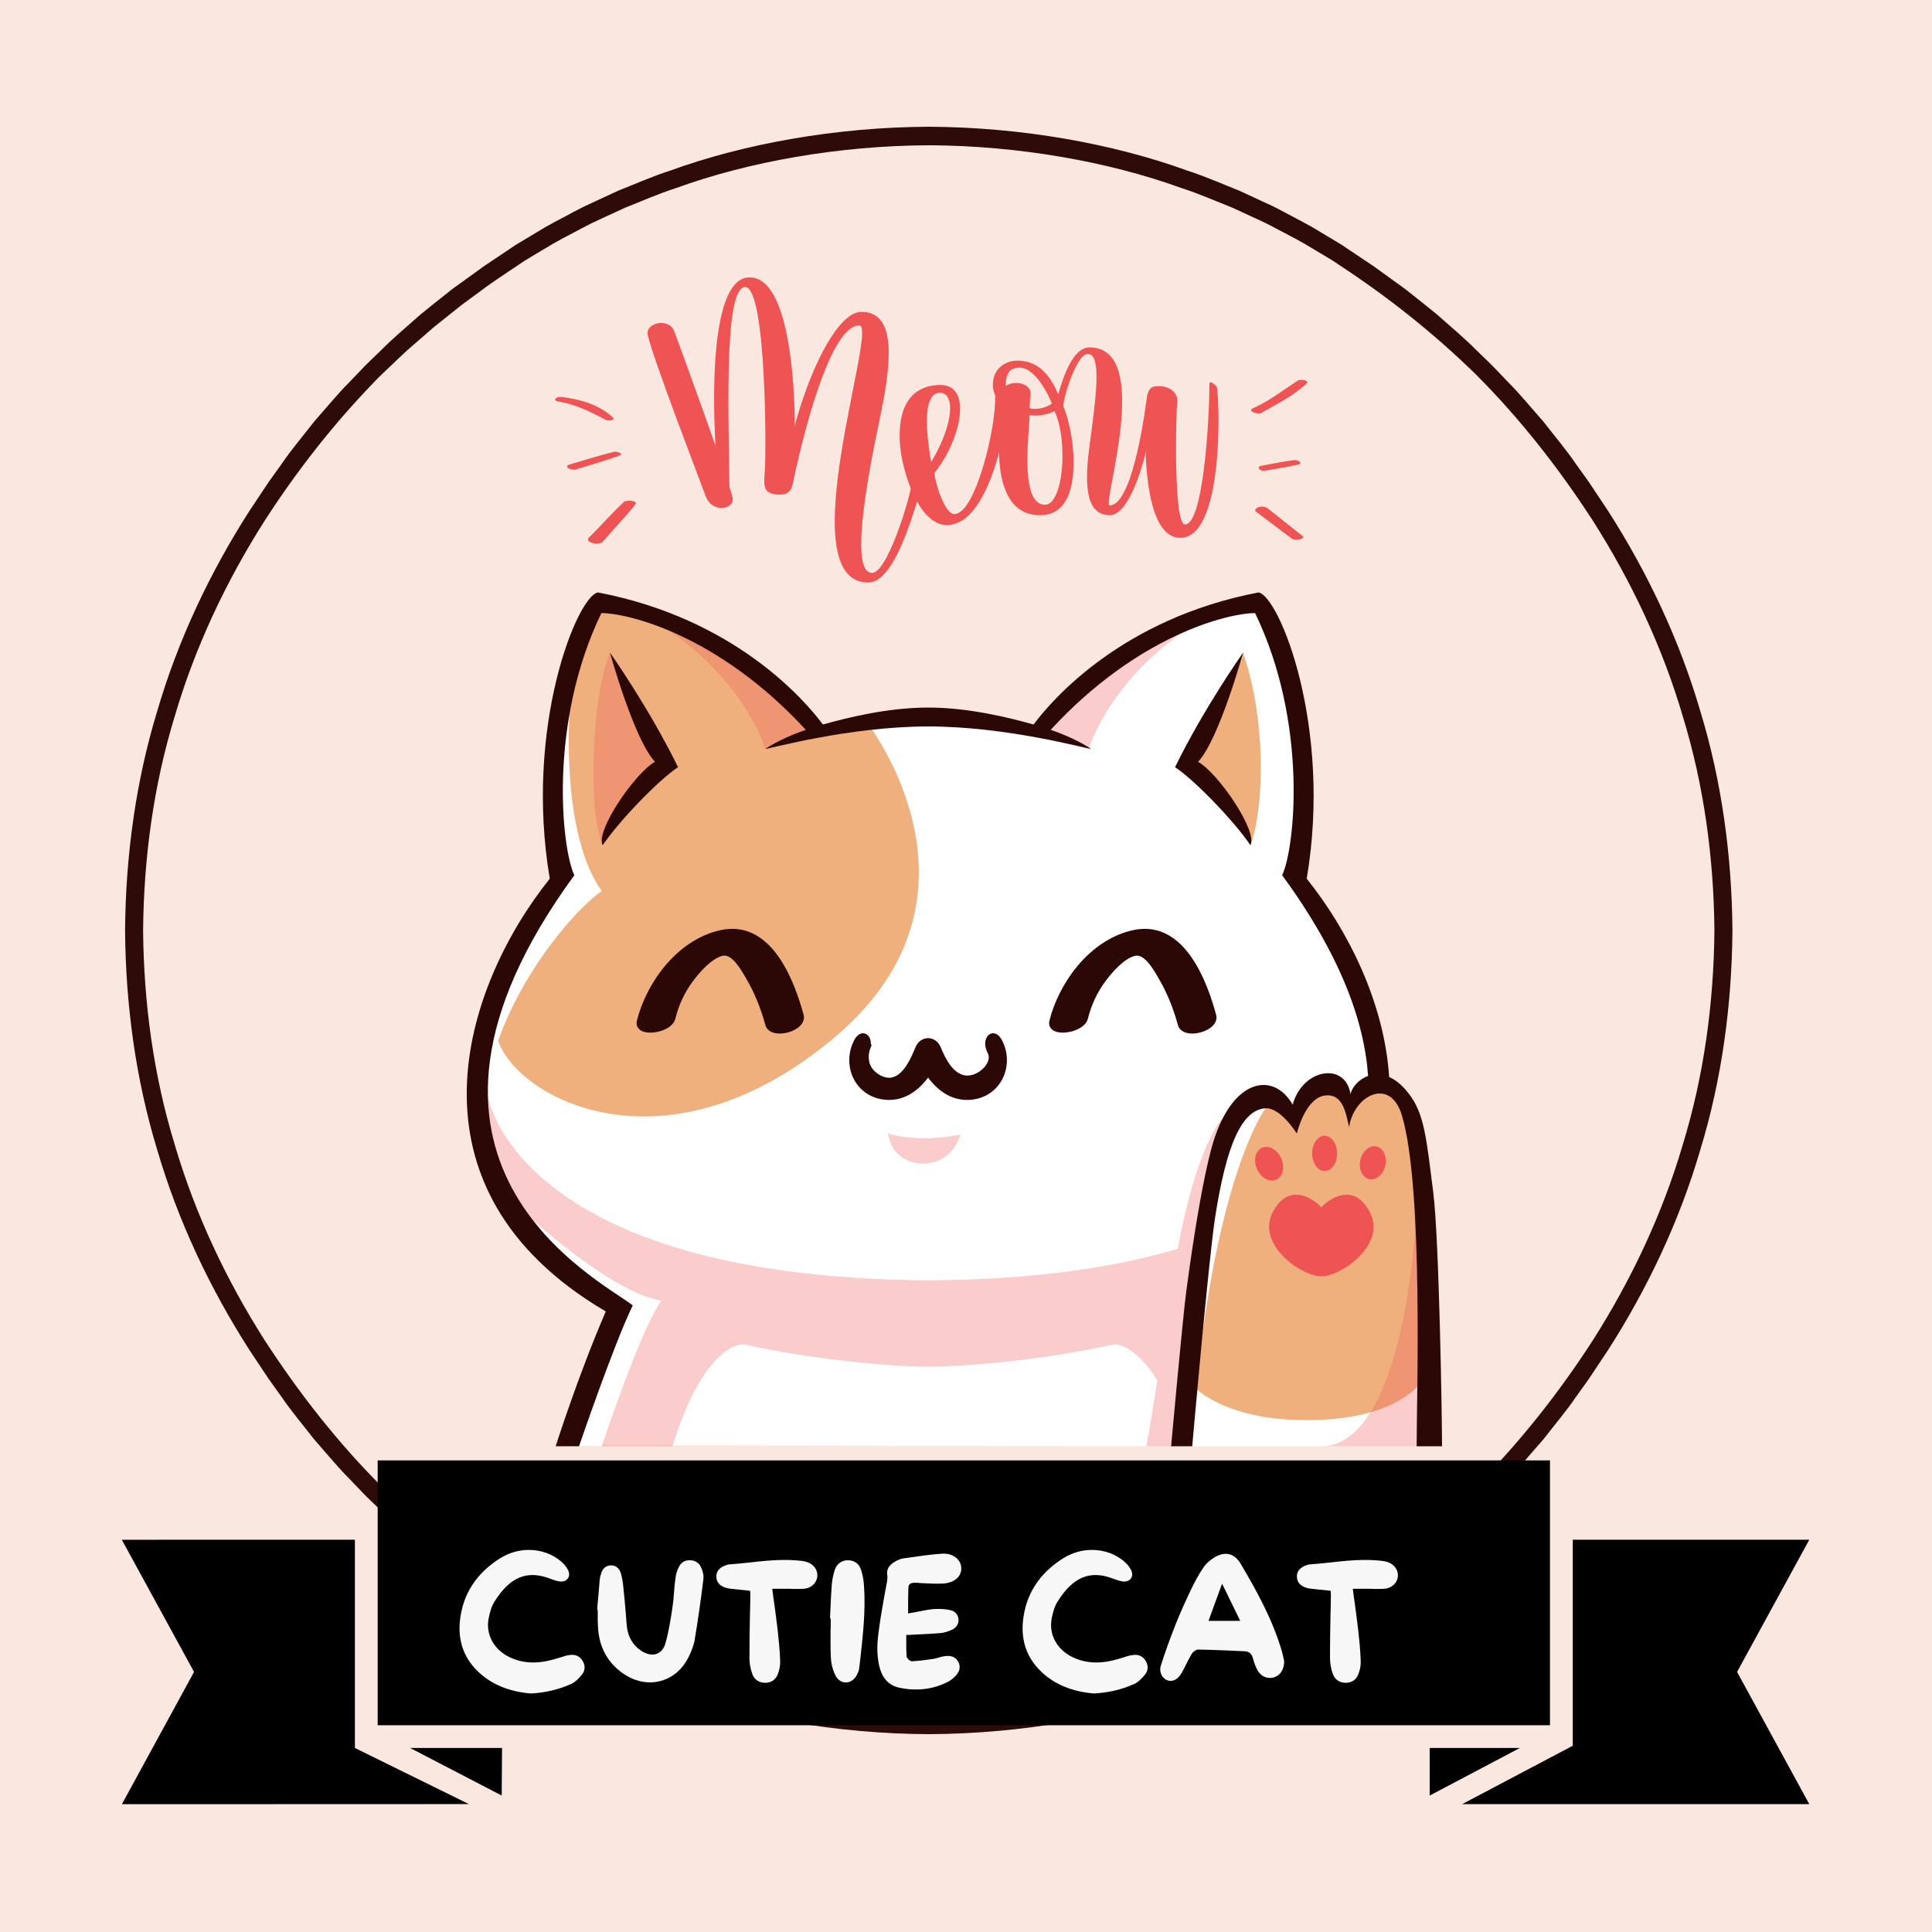 <svg xmlns="http://www.w3.org/2000/svg" xmlns:xlink="http://www.w3.org/1999/xlink" width="35.93" zoomAndPan="magnify" viewBox="0 0 375 375" height="35.93" preserveAspectRatio="xMidYMid meet" version="1.0"><defs><g/><clipPath id="58ace4f632"><path d="M 24.273 24.602 L 336.273 24.602 L 336.273 336.602 L 24.273 336.602 Z M 24.273 24.602 " clip-rule="nonzero"/></clipPath><clipPath id="9911d8031f"><path d="M 92 116 L 279 116 L 279 280.742 L 92 280.742 Z M 92 116 " clip-rule="nonzero"/></clipPath><clipPath id="f0af345282"><path d="M 94 122 L 278 122 L 278 280.742 L 94 280.742 Z M 94 122 " clip-rule="nonzero"/></clipPath><clipPath id="979c2220bc"><path d="M 93 138 L 246 138 L 246 280.742 L 93 280.742 Z M 93 138 " clip-rule="nonzero"/></clipPath><clipPath id="4c429a3752"><path d="M 90 114.992 L 279.91 114.992 L 279.91 280.742 L 90 280.742 Z M 90 114.992 " clip-rule="nonzero"/></clipPath><clipPath id="13e2f04520"><path d="M 283 298 L 352 298 L 352 350.195 L 283 350.195 Z M 283 298 " clip-rule="nonzero"/></clipPath><clipPath id="2e5bea0dae"><path d="M 73 283.445 L 301 283.445 L 301 335 L 73 335 Z M 73 283.445 " clip-rule="nonzero"/></clipPath><clipPath id="a4f63ea78f"><path d="M 23 298 L 92 298 L 92 350.195 L 23 350.195 Z M 23 298 " clip-rule="nonzero"/></clipPath><clipPath id="44d5f04f59"><path d="M 138 53.836 L 155 53.836 L 155 97 L 138 97 Z M 138 53.836 " clip-rule="nonzero"/></clipPath><clipPath id="424f4ad0e5"><path d="M 152.098 60.496 L 180 60.496 L 180 113.066 L 152.098 113.066 Z M 152.098 60.496 " clip-rule="nonzero"/></clipPath><clipPath id="8f221d2355"><path d="M 242.641 73.449 L 253.742 73.449 L 253.742 80.48 L 242.641 80.48 Z M 242.641 73.449 " clip-rule="nonzero"/></clipPath></defs><rect x="-37.5" width="450" fill="#ffffff" y="-37.5" height="450" fill-opacity="1"/><rect x="-37.5" width="450" fill="#ffffff" y="-37.5" height="450" fill-opacity="1"/><rect x="-37.5" width="450" fill="#fae8e0" y="-37.5" height="450" fill-opacity="1"/><g clip-path="url(#58ace4f632)"><path fill="#2e0a08" d="M 326.621 222.199 C 322.664 235.664 316.625 248.441 309.133 260.207 C 302.945 269.781 295.906 278.781 288.004 286.969 C 286.98 288.086 285.84 289.086 284.754 290.145 C 283.648 291.18 282.578 292.25 281.449 293.262 L 278.023 296.242 L 276.309 297.734 L 274.531 299.145 L 270.984 301.98 C 269.781 302.902 268.539 303.77 267.32 304.672 C 264.914 306.512 262.355 308.133 259.848 309.836 C 259.484 310.082 259.105 310.336 258.711 310.602 C 258.301 310.848 257.875 311.102 257.434 311.367 C 256.547 311.898 255.598 312.469 254.582 313.074 C 252.578 314.332 250.211 315.516 247.652 316.875 C 247.008 317.207 246.363 317.57 245.68 317.895 C 244.996 318.215 244.301 318.539 243.59 318.867 C 242.168 319.523 240.691 320.207 239.172 320.91 C 236.055 322.129 232.805 323.59 229.262 324.727 C 215.266 329.801 197.801 332.938 180.273 333.008 C 162.746 332.938 145.277 329.801 131.285 324.727 C 127.738 323.59 124.488 322.129 121.371 320.91 C 119.852 320.207 118.379 319.523 116.957 318.867 C 116.246 318.539 115.547 318.215 114.863 317.898 C 114.184 317.57 113.539 317.207 112.895 316.875 C 110.336 315.516 107.965 314.332 105.961 313.074 C 104.949 312.469 103.996 311.898 103.113 311.367 C 102.672 311.105 102.246 310.848 101.836 310.602 C 101.441 310.336 101.059 310.082 100.699 309.84 C 91.176 303.598 82.23 296.512 74.102 288.547 C 65.523 279.98 58.027 270.383 51.414 260.207 C 43.918 248.441 37.879 235.664 33.922 222.199 C 29.805 208.777 27.902 194.691 27.777 180.602 C 27.902 166.516 29.805 152.43 33.922 139.008 C 37.879 125.543 43.918 112.766 51.414 101 C 57.598 91.422 64.637 82.422 72.543 74.238 C 73.562 73.121 74.703 72.117 75.789 71.062 C 76.895 70.027 77.969 68.957 79.094 67.945 L 82.52 64.965 L 84.234 63.473 L 86.012 62.059 L 89.562 59.223 C 90.766 58.305 92.004 57.438 93.223 56.535 C 95.629 54.691 98.191 53.074 100.699 51.367 C 101.059 51.125 101.438 50.871 101.836 50.605 C 102.242 50.359 102.668 50.102 103.109 49.836 C 103.996 49.309 104.945 48.738 105.961 48.133 C 107.965 46.875 110.336 45.691 112.891 44.328 C 113.535 44 114.18 43.637 114.863 43.309 C 115.547 42.992 116.242 42.668 116.953 42.336 C 118.375 41.68 119.852 41 121.371 40.297 C 124.488 39.078 127.738 37.617 131.281 36.48 C 145.277 31.406 162.742 28.27 180.273 28.195 C 197.797 28.27 215.266 31.406 229.258 36.48 C 232.805 37.617 236.055 39.078 239.172 40.297 C 240.691 41 242.164 41.68 243.59 42.336 C 244.301 42.668 244.996 42.992 245.68 43.309 C 246.359 43.633 247.008 44 247.648 44.328 C 250.207 45.688 252.578 46.875 254.582 48.133 C 255.594 48.738 256.547 49.309 257.43 49.836 C 257.875 50.102 258.301 50.355 258.707 50.605 C 259.102 50.867 259.484 51.125 259.844 51.367 C 269.367 57.605 278.312 64.695 286.445 72.656 C 295.02 81.223 302.52 90.82 309.129 100.996 C 316.625 112.766 322.664 125.543 326.621 139.008 C 330.738 152.43 332.645 166.516 332.766 180.602 C 332.645 194.691 330.738 208.777 326.621 222.199 Z M 336.27 180.5 L 336.266 180.488 C 336.141 166.102 334.207 151.711 330.016 137.988 C 325.984 124.219 319.812 111.152 312.117 99.152 L 308.418 93.594 C 308.418 93.594 307.348 92.098 305.746 89.855 C 304.199 87.566 301.836 84.746 299.582 81.844 C 297.148 79.09 294.816 76.246 292.855 74.309 C 290.949 72.316 289.68 70.992 289.68 70.992 C 289.68 70.992 289.359 70.664 288.777 70.109 C 288.203 69.551 287.375 68.75 286.387 67.797 C 284.453 65.828 281.648 63.457 278.898 61.023 C 277.484 59.848 276.031 58.727 274.691 57.645 C 274.016 57.109 273.367 56.59 272.746 56.102 C 272.109 55.637 271.504 55.203 270.945 54.801 C 268.711 53.188 267.219 52.113 267.219 52.113 C 267.219 52.113 266.895 51.848 266.371 51.508 C 265.852 51.16 265.16 50.699 264.469 50.234 C 263.082 49.305 261.695 48.379 261.695 48.379 C 261.324 48.129 260.938 47.867 260.531 47.594 C 260.117 47.34 259.68 47.078 259.23 46.805 C 258.324 46.262 257.352 45.676 256.316 45.055 C 254.27 43.766 251.844 42.547 249.23 41.152 C 248.57 40.812 247.91 40.441 247.215 40.105 C 246.516 39.777 245.801 39.445 245.074 39.109 C 243.621 38.434 242.109 37.734 240.555 37.016 C 237.367 35.762 234.039 34.266 230.414 33.098 C 216.09 27.895 198.207 24.672 180.273 24.602 C 162.336 24.672 144.453 27.895 130.129 33.102 C 126.504 34.266 123.176 35.762 119.988 37.016 C 118.43 37.734 116.926 38.434 115.469 39.109 C 114.742 39.449 114.027 39.781 113.328 40.105 C 112.633 40.441 111.973 40.812 111.312 41.152 C 108.695 42.547 106.273 43.766 104.227 45.055 C 103.191 45.676 102.219 46.262 101.312 46.805 C 100.863 47.078 100.426 47.344 100.012 47.594 C 99.605 47.867 99.219 48.129 98.848 48.379 C 98.848 48.379 97.461 49.305 96.078 50.234 C 95.383 50.699 94.691 51.16 94.172 51.512 C 93.648 51.848 93.324 52.113 93.324 52.113 C 93.324 52.113 91.832 53.188 89.602 54.801 C 89.039 55.203 88.434 55.637 87.797 56.102 C 87.18 56.59 86.527 57.109 85.852 57.645 C 84.512 58.727 83.059 59.848 81.645 61.023 C 78.895 63.457 76.09 65.828 74.156 67.797 C 73.168 68.75 72.344 69.551 71.766 70.109 C 71.184 70.664 70.863 70.992 70.863 70.992 C 70.863 70.992 69.594 72.316 67.688 74.309 C 65.727 76.246 63.395 79.09 60.965 81.844 C 58.707 84.746 56.344 87.566 54.801 89.855 C 53.195 92.098 52.125 93.594 52.125 93.594 L 48.426 99.152 C 40.73 111.152 34.559 124.223 30.527 137.988 C 26.34 151.711 24.402 166.105 24.277 180.488 L 24.273 180.5 L 24.273 180.707 L 24.277 180.719 C 24.402 195.102 26.34 209.496 30.527 223.219 C 34.559 236.984 40.73 250.051 48.426 262.051 L 52.125 267.613 C 52.125 267.613 53.195 269.109 54.801 271.352 C 56.344 273.641 58.707 276.461 60.965 279.363 C 63.395 282.117 65.727 284.961 67.688 286.898 C 69.594 288.887 70.863 290.215 70.863 290.215 C 70.863 290.215 71.184 290.543 71.766 291.098 C 72.344 291.656 73.168 292.453 74.156 293.41 C 76.09 295.379 78.895 297.75 81.645 300.184 C 83.059 301.355 84.512 302.48 85.852 303.559 C 86.527 304.098 87.18 304.613 87.797 305.105 C 88.434 305.566 89.039 306.004 89.602 306.406 C 91.832 308.02 93.324 309.094 93.324 309.094 C 93.324 309.094 93.648 309.355 94.172 309.695 C 94.691 310.043 95.387 310.508 96.078 310.973 C 97.461 311.898 98.848 312.828 98.848 312.828 C 99.219 313.078 99.605 313.34 100.012 313.613 C 100.43 313.867 100.863 314.129 101.312 314.398 C 102.219 314.945 103.191 315.527 104.227 316.152 C 106.273 317.441 108.699 318.66 111.316 320.055 C 111.973 320.395 112.633 320.766 113.328 321.102 C 114.027 321.426 114.742 321.762 115.469 322.098 C 116.926 322.773 118.434 323.469 119.988 324.191 C 123.176 325.445 126.504 326.938 130.133 328.109 C 144.453 333.309 162.336 336.531 180.273 336.602 C 198.207 336.531 216.09 333.309 230.414 328.105 C 234.039 326.938 237.367 325.445 240.559 324.191 C 242.113 323.469 243.621 322.773 245.074 322.098 C 245.801 321.758 246.516 321.426 247.215 321.102 C 247.91 320.766 248.57 320.395 249.23 320.055 C 251.848 318.66 254.27 317.441 256.316 316.152 C 257.352 315.527 258.324 314.945 259.23 314.398 C 259.68 314.129 260.117 313.863 260.531 313.613 C 260.938 313.336 261.324 313.078 261.695 312.828 C 261.695 312.828 263.082 311.898 264.469 310.973 C 265.16 310.508 265.852 310.043 266.371 309.695 C 266.895 309.355 267.219 309.094 267.219 309.094 C 267.219 309.094 268.711 308.02 270.945 306.406 C 271.504 306.004 272.109 305.566 272.746 305.105 C 273.367 304.613 274.016 304.098 274.691 303.559 C 276.031 302.48 277.484 301.355 278.898 300.184 C 281.648 297.75 284.453 295.379 286.387 293.41 C 287.375 292.453 288.203 291.656 288.777 291.098 C 289.359 290.543 289.68 290.215 289.68 290.215 C 289.68 290.215 290.949 288.887 292.855 286.898 C 294.816 284.961 297.148 282.117 299.582 279.363 C 301.836 276.461 304.203 273.641 305.746 271.352 C 307.348 269.105 308.418 267.613 308.418 267.613 L 312.117 262.051 C 319.812 250.051 325.984 236.984 330.016 223.219 C 334.207 209.496 336.141 195.102 336.266 180.719 L 336.27 180.707 L 336.273 180.602 L 336.27 180.5 " fill-opacity="1" fill-rule="nonzero"/></g><g clip-path="url(#9911d8031f)"><path fill="#ffffff" d="M 278.059 267.805 L 277.391 280.723 L 230.312 280.723 L 231.148 267.805 Z M 267.25 211.176 C 267.25 211.176 268.449 190.074 250.688 168.219 C 254.758 148.02 249.301 120.961 244.117 116.98 C 234.332 117.551 213.895 124.707 202.543 142.707 C 191.047 138.617 174.828 137.539 158.465 141.617 C 158.465 141.617 139.102 121.297 116.395 116.98 C 105.375 125.008 108.828 164.133 108.715 169.051 C 101.035 182.727 71.984 224.527 119.734 253.84 C 113.391 270.141 110.863 280.5 110.863 280.5 L 228.586 280.727 C 228.586 280.727 230.762 257.805 233.102 246.461 C 235.438 235.117 237.613 216.094 242.609 213.867 C 247.609 211.641 251.516 216.926 251.516 216.926 C 251.516 216.926 257.164 203.078 261.574 215.422 C 260.309 210.754 267.25 211.176 267.25 211.176 Z M 267.25 211.176 " fill-opacity="1" fill-rule="nonzero"/></g><path fill="#efb07d" d="M 236.156 228.77 C 239.828 210.254 247.34 212.086 251.516 216.926 C 252.184 211.254 258.191 209.418 261.699 213.922 C 275.223 200.578 277.391 240.172 277.391 240.172 L 277.391 265.801 C 277.391 265.801 274.363 275.645 253.605 275.645 C 235.488 275.645 230.312 267.637 230.312 267.637 C 230.312 267.637 232.48 247.285 236.156 228.77 Z M 159.051 141.855 C 155.043 135.867 129.25 114.992 116.727 117 C 102.539 133.348 109.383 169.051 109.383 169.051 C 109.383 169.051 97.664 184.711 96.27 199.844 C 96.719 211.004 127.086 230.555 161.805 201.516 C 194.801 173.922 168.234 140.188 168.234 140.188 C 168.234 140.188 163.727 140.508 159.051 141.855 Z M 241.285 126.676 L 230.312 148.918 C 230.312 148.918 240.117 157.039 242.699 164.043 C 245.281 157.371 245.969 140.355 241.285 126.676 Z M 241.285 126.676 " fill-opacity="1" fill-rule="nonzero"/><g clip-path="url(#f0af345282)"><path fill="#ef5454" d="M 277.391 280.723 C 277.391 280.723 277.391 280.723 257.109 280.723 C 272.883 279.297 274.809 236.781 274.809 236.781 Z M 128.527 148.918 C 128.527 148.918 119.844 130.902 118.398 126.676 C 114.727 135.574 114.121 157.816 116.98 164.043 C 122.613 157.188 128.527 148.918 128.527 148.918 Z M 228.68 280.723 C 230.535 269.098 233.086 253.102 235.137 240.203 C 235.129 240.207 235.117 240.211 235.109 240.215 L 237.207 217.062 C 237.074 217.227 236.902 217.449 236.695 217.746 C 235.105 220.043 231.504 226.664 228.598 242.395 C 216.676 245.938 200.973 248.379 180.305 248.52 C 100.164 247.969 94.703 212.855 94.703 212.855 C 94.703 212.855 93.258 217.59 96.332 225.324 C 95.438 224.566 94.754 223.969 94.379 223.598 C 96.742 241.336 119.844 255.016 119.844 255.016 L 110.863 280.727 C 110.863 280.727 120.289 280.727 130.531 280.727 C 136.762 260.395 144.297 260.93 144.297 260.93 C 159.984 264.359 175.047 265.285 180.305 265.285 C 185.562 265.285 200.625 264.359 216.316 260.93 C 216.316 260.93 220.168 260.656 224.641 267.938 C 223.016 278.297 222.492 280.715 222.492 280.715 Z M 202.117 142.707 L 211.355 145.359 C 211.355 145.359 214.805 132.953 229.887 122.477 C 219.367 125.344 208.016 132.934 202.117 142.707 Z M 129.992 122.477 C 145.074 132.953 148.523 145.359 148.523 145.359 L 157.762 142.707 C 151.863 132.934 140.512 125.344 129.992 122.477 Z M 186.402 220.211 C 186.402 220.211 178.836 221.949 172.379 220.02 C 173.27 227.434 184.176 228.102 186.402 220.211 Z M 186.402 220.211 " fill-opacity="0.298" fill-rule="nonzero"/></g><g clip-path="url(#979c2220bc)"><path fill="#ffffff" d="M 110.539 138.59 C 110.539 138.59 108.848 161.828 116.797 172.945 C 108.379 179.059 93.957 198.918 94.363 215.09 C 91.188 204.582 95.742 186.617 108.324 170.551 C 107.047 161.043 108.324 147.961 110.539 138.59 Z M 233.426 258.754 C 237.934 225.344 245.633 215.117 245.633 215.117 C 232.965 211.699 232.258 243.895 233.426 258.754 Z M 103.398 236.781 C 103.398 236.781 118.898 250.957 128.414 252.457 C 124.574 257.297 116.797 280.727 116.797 280.727 L 109.883 280.727 L 118.898 254.461 C 118.898 254.461 103.754 246.965 103.398 236.781 Z M 103.398 236.781 " fill-opacity="1" fill-rule="nonzero"/></g><g clip-path="url(#4c429a3752)"><path fill="#2b0806" d="M 279.898 280.723 C 277.77 280.723 274.973 280.723 274.973 280.723 C 274.93 272.602 276.359 230.609 272.098 216.461 C 269.84 208.973 262.805 212.551 261.848 218.785 C 261.211 215.656 260.488 212.289 257.285 212.625 C 253.332 213.035 251.715 220.016 251.715 220.016 C 251.715 220.016 248.539 214.93 245.633 215.117 C 241.047 215.418 238.027 222.152 235.824 236.488 C 234.59 244.551 231.41 280.723 231.41 280.723 L 227.312 280.723 C 227.312 280.723 229.562 255.789 230.285 250.387 L 230.309 250.234 L 230.891 246.023 C 232.211 236.766 233.676 228.371 235.094 223.059 C 238.777 209.238 247.141 207.781 250.91 214.422 C 252.844 207.305 261.238 206.117 262.125 212.379 C 262.398 211.07 263.707 209.496 265.543 208.84 C 264.812 198.164 260.137 185.289 248.867 169.883 C 251.332 164.711 253.961 140.379 243.613 119.004 C 238.383 119.004 220.855 123.281 203.938 141.66 C 206.809 142.656 209.512 143.871 211.781 145.359 C 211.074 145.387 195.625 141.004 180.172 141.004 C 164.719 141.004 149.266 145.387 148.562 145.359 C 150.832 143.871 153.531 142.656 156.406 141.66 C 139.488 123.281 121.961 119.004 116.727 119.004 C 106.383 140.379 109.012 164.711 111.477 169.883 C 70.648 225.691 116.316 248.305 122.82 253.375 C 119.148 260.883 112.387 280.723 112.387 280.723 L 107.852 280.723 C 107.852 280.723 112.238 266.895 117.582 254.551 C 76.828 230.609 90.016 191.402 106.711 170.551 C 101.703 141.027 112.055 115.668 116.059 114.992 C 142.609 120.066 156.176 135.875 159.727 140.625 C 164.496 139.289 172.332 137.336 180.172 137.336 C 188 137.336 195.832 139.285 200.613 140.625 C 204.164 135.875 217.73 120.066 244.281 114.992 C 248.289 115.668 258.641 141.027 253.633 170.551 C 261.555 180.445 268.68 194.473 269.633 209.043 C 271.008 209.648 272.453 210.836 273.875 212.867 C 276.531 216.66 276.934 221.551 278.188 231.398 C 279.344 240.492 279.898 275.352 279.898 280.723 Z M 241.285 126.676 C 241.285 126.676 233.672 137.445 228.078 148.91 C 231.828 151.367 239.547 159.375 242.699 164.043 C 244.184 161.375 236.473 150.059 232.547 147.863 C 236.633 143.527 241.285 126.676 241.285 126.676 Z M 118.398 126.676 C 118.398 126.676 126.008 137.445 131.605 148.91 C 127.852 151.367 120.137 159.375 116.98 164.043 C 115.5 161.375 123.207 150.059 127.133 147.863 C 123.047 143.527 118.398 126.676 118.398 126.676 Z M 139.637 180.59 C 131.137 182.594 125.379 191.066 123.625 198.094 C 123.355 199.164 123.934 200.016 125.125 200.312 C 127.055 200.797 130.562 199.812 131.078 197.746 C 131.754 195.047 132.898 192.598 134.488 190.465 C 135.684 188.855 138.023 186.078 140.227 185.527 C 141.996 185.086 143.691 187.98 144.602 189.535 L 144.816 189.902 C 146.375 192.531 147.633 195.578 148.559 198.957 C 148.883 200.141 150.047 200.609 151.336 200.609 C 151.875 200.609 152.438 200.527 152.969 200.383 C 155.129 199.793 156.367 198.387 155.977 196.965 C 152.574 184.535 146.926 178.871 139.637 180.59 Z M 236.051 196.965 C 232.648 184.535 226.996 178.871 219.711 180.59 C 211.211 182.594 205.453 191.066 203.699 198.094 C 203.535 198.746 203.688 199.336 204.125 199.758 C 205.043 200.645 206.875 200.527 208.168 200.156 C 209.773 199.695 210.891 198.797 211.152 197.746 C 211.828 195.047 212.973 192.594 214.562 190.465 C 215.758 188.855 218.094 186.078 220.297 185.527 C 222.07 185.09 223.766 187.98 224.676 189.535 L 224.887 189.902 C 226.445 192.527 227.707 195.574 228.633 198.957 C 228.84 199.711 229.438 200.25 230.32 200.484 C 230.66 200.57 231.027 200.613 231.41 200.613 C 232.844 200.613 234.48 200.031 235.387 199.113 C 236.02 198.477 236.254 197.711 236.051 196.965 Z M 192.164 200.707 C 191.258 201.188 190.832 202.73 191.715 204.387 C 192.227 205.348 191.68 206.34 191.309 206.848 C 190.336 208.172 188.586 208.977 187.246 208.727 C 184.934 208.293 183.539 205.578 182.586 203.258 C 182.137 202.176 181.203 201.504 180.141 201.504 C 179.078 201.504 178.145 202.176 177.699 203.258 C 176.914 205.16 175.453 208.703 173.039 209.152 C 172.012 209.348 170.73 208.848 169.707 207.867 C 168.199 206.348 168.648 204.363 168.812 203.824 C 168.828 203.785 168.844 203.742 168.859 203.688 L 169.211 202.75 L 169.035 202.75 C 169.082 201.77 168.691 200.93 167.988 200.648 C 167.387 200.402 166.5 200.59 165.828 201.848 C 164.582 204.188 164.512 206.973 165.645 209.293 C 166.695 211.453 168.672 212.934 171.07 213.359 C 174.512 213.969 177.633 212.516 180.141 209.156 C 182.273 212.02 184.852 213.496 187.695 213.496 C 188.191 213.496 188.699 213.449 189.211 213.359 C 191.609 212.934 193.586 211.453 194.637 209.293 C 195.77 206.973 195.699 204.188 194.453 201.848 C 193.727 200.492 192.766 200.387 192.164 200.707 Z M 192.164 200.707 " fill-opacity="1" fill-rule="nonzero"/></g><path fill="#ef5454" d="M 256.469 234.328 C 255.219 232.93 250.227 229.125 247.016 235.328 C 243.809 241.535 252.566 247.738 256.469 247.738 C 260.371 247.738 269.129 241.535 265.918 235.328 C 262.707 229.125 257.715 232.93 256.469 234.328 Z M 259.531 223.875 C 259.531 221.98 258.445 220.445 257.109 220.445 C 255.77 220.445 254.684 221.98 254.684 223.875 C 254.684 225.77 255.77 227.305 257.109 227.305 C 258.445 227.305 259.531 225.77 259.531 223.875 Z M 267.039 222.508 C 265.684 222.301 264.324 223.566 264.008 225.328 C 263.688 227.094 264.531 228.688 265.887 228.895 C 267.246 229.102 268.605 227.84 268.922 226.074 C 269.238 224.312 268.398 222.715 267.039 222.508 Z M 247.461 229.066 C 248.836 228.668 249.445 226.918 248.824 225.16 C 248.203 223.398 246.586 222.293 245.215 222.688 C 243.844 223.086 243.234 224.836 243.855 226.598 C 244.477 228.359 246.09 229.465 247.461 229.066 Z M 247.461 229.066 " fill-opacity="1" fill-rule="nonzero"/><g clip-path="url(#13e2f04520)"><path fill="#000000" d="M 305.273 298.855 L 305.273 338.848 L 283.801 350.184 L 351.184 350.184 L 337.164 324.52 L 351.184 298.855 L 305.273 298.855 " fill-opacity="1" fill-rule="nonzero"/></g><path fill="#000000" d="M 277.504 339.281 L 277.504 348.516 L 295.004 339.281 Z M 277.504 339.281 " fill-opacity="1" fill-rule="nonzero"/><g clip-path="url(#2e5bea0dae)"><path fill="#000000" d="M 300.848 283.461 L 73.305 283.461 L 73.305 334.867 L 300.848 334.867 L 300.848 283.461 " fill-opacity="1" fill-rule="nonzero"/></g><g clip-path="url(#a4f63ea78f)"><path fill="#000000" d="M 68.887 339.281 L 68.887 298.855 L 23.645 298.867 L 37.664 324.52 L 23.66 350.195 L 91.012 350.172 L 68.887 339.281 " fill-opacity="1" fill-rule="nonzero"/></g><path fill="#000000" d="M 97.379 348.512 L 97.449 339.281 L 79.605 339.281 Z M 97.379 348.512 " fill-opacity="1" fill-rule="nonzero"/><path fill="#ef5454" d="M 125.75 65.117 C 126.82 69.789 135.863 93.285 136.984 96.34 C 138.223 99.715 142.695 98.871 142.188 96.586 C 141.371 92.918 131.207 65.137 130.871 64.27 C 129.812 61.543 125.086 62.668 125.75 65.117 " fill-opacity="1" fill-rule="nonzero"/><g clip-path="url(#44d5f04f59)"><path fill="#ef5454" d="M 141.602 96.305 C 141.578 84.262 140.211 55.719 144.629 55.719 C 148.652 55.719 148.777 86.676 148.438 91.629 C 148.273 93.996 147.98 95.754 150.781 95.977 C 152.73 96.133 153.52 95.57 153.875 93.84 C 154.551 90.527 155.801 53.836 145.488 53.836 C 135.5 53.836 139.133 94.035 139.785 95.574 C 139.906 95.855 141.602 97.867 141.602 96.305 " fill-opacity="1" fill-rule="nonzero"/></g><path fill="#ef5454" d="M 202.84 97.969 C 197.793 97.969 199.824 83.898 199.84 80.543 C 201.453 80.945 203.852 80.281 204.688 79.789 C 207.457 85.895 206.305 97.969 202.84 97.969 Z M 197.848 71.355 C 201.035 71.355 203.59 76.844 204.18 78.309 C 203.379 78.961 201.547 79.648 199.848 79.23 C 199.91 76.75 200.309 76.27 199.762 75.441 C 198.918 74.152 196.48 74.004 195.234 74.914 C 195.199 73.898 195.23 71.355 197.848 71.355 Z M 205.883 77.594 C 204.562 74.574 202.699 70 197.434 70 C 195.355 70 192.711 71.355 192.711 74.699 C 192.711 76.828 194.168 78.273 194.602 78.641 C 194.551 79.629 190.598 100 201.898 100 C 207.441 100 208.168 94.023 208.336 91.352 C 208.602 87.121 207.777 82.453 206.586 79.328 " fill-opacity="1" fill-rule="nonzero"/><g clip-path="url(#424f4ad0e5)"><path fill="#ef5454" d="M 177.055 92.281 C 177.699 93.543 172.5 111.195 169.289 111.195 C 165.098 111.195 167.875 94.91 170.895 80.656 C 173.453 68.559 173.457 60.531 167.195 60.531 C 160.598 60.531 152.457 83.555 152.457 93.969 C 152.457 95.34 153.363 95.875 153.875 93.84 C 154.133 92.809 160.082 63.172 166.801 63.172 C 170.531 63.172 153.059 113.066 168.527 113.066 C 173.957 113.066 177.621 98.07 178.914 94.559 C 179.277 94.863 179.633 95.125 179.977 95.348 L 177.055 92.281 " fill-opacity="1" fill-rule="nonzero"/></g><path fill="#ef5454" d="M 234.738 74.598 C 234.727 82.617 233.414 102.066 229.965 101.789 C 227.809 101.617 228.219 81.301 228.496 78.004 C 228.629 76.426 227.441 75.121 225.238 74.965 C 223.711 74.852 223.094 75.223 222.812 76.375 C 222.27 78.578 220.656 103.617 228.711 104.371 C 237.91 105.234 236.672 76.117 236.16 75.09 C 236.066 74.902 234.742 73.559 234.738 74.598 " fill-opacity="1" fill-rule="nonzero"/><path fill="#ef5454" d="M 206.422 79.449 C 205.895 78.656 208.762 68.922 211.02 68.719 C 213.969 68.453 212.723 77.129 211.445 86.773 C 210.359 94.957 211.035 100 215.457 100 C 220.098 100 224.238 83.688 223.621 76.781 C 223.539 75.871 222.871 75.574 222.633 76.953 C 222.512 77.656 220.102 98.086 215.363 98.113 C 213.824 98.117 224.008 67.367 211.445 67.43 C 207.609 67.449 205.68 75.648 204.977 78.059 C 204.707 77.879 204.441 77.727 204.184 77.602 L 206.422 79.449 " fill-opacity="1" fill-rule="nonzero"/><path fill="#ef5454" d="M 182.18 76.254 C 185.473 75.832 185.23 82.281 180.734 89.668 C 179.223 80.91 179.84 76.559 182.18 76.254 Z M 193.148 76.836 C 193.438 82.527 189.41 99.676 185.273 99.781 C 183.289 99.832 181.414 93.312 181.375 91.781 C 186.352 85.73 189.066 74.555 182.371 74.723 C 175.555 74.898 174.098 80.953 174.766 87.094 C 175.199 91.098 178.254 102.672 184.453 101.875 C 191.523 100.961 194.797 85.691 195.664 79.293 L 193.148 76.836 " fill-opacity="1" fill-rule="nonzero"/><g clip-path="url(#8f221d2355)"><path fill="#ef5454" d="M 244.891 80.121 C 247.867 78.367 251.062 76.867 253.59 74.453 C 254.285 73.793 252.375 73.578 251.977 73.832 C 249.074 75.684 246.344 77.859 243.172 79.262 C 242.016 79.773 244.137 80.562 244.891 80.121 " fill-opacity="1" fill-rule="nonzero"/></g><path fill="#ef5454" d="M 245.535 91.359 C 247.68 90.988 249.836 90.66 251.957 90.176 C 253.094 89.918 251.828 89.219 251.219 89.301 C 249.129 89.566 247.062 89.988 244.988 90.367 C 243.633 90.613 244.566 91.527 245.535 91.359 " fill-opacity="1" fill-rule="nonzero"/><path fill="#ef5454" d="M 243.816 99.336 C 246.141 101.086 248.469 102.836 250.797 104.59 C 251.352 105.012 253.59 104.641 252.789 104.008 C 250.551 102.23 248.309 100.453 246.066 98.676 C 245.609 98.312 244.824 98.246 244.281 98.441 C 243.949 98.559 243.312 98.957 243.816 99.336 " fill-opacity="1" fill-rule="nonzero"/><path fill="#ef5454" d="M 108.367 77.93 C 111.801 78.477 114.645 79.961 117.68 81.547 C 117.988 81.707 119.535 81.598 118.969 81.047 C 116.359 78.516 112.387 77.43 108.859 77.039 C 108.008 76.945 107.125 77.73 108.367 77.93 " fill-opacity="1" fill-rule="nonzero"/><path fill="#ef5454" d="M 111.738 91.125 C 114.539 90.281 117.336 89.469 120.094 88.488 C 121.246 88.074 119.781 87.547 119.172 87.699 C 116.281 88.414 113.445 89.289 110.598 90.145 C 109.184 90.57 110.941 91.363 111.738 91.125 " fill-opacity="1" fill-rule="nonzero"/><path fill="#ef5454" d="M 117.008 105.133 C 119.086 102.676 121.371 100.41 123.352 97.867 C 123.891 97.176 121.562 97.004 121.133 97.402 C 118.742 99.602 116.621 102.062 114.312 104.344 C 113.336 105.312 116.328 105.934 117.008 105.133 " fill-opacity="1" fill-rule="nonzero"/><g fill="#f7f7f7" fill-opacity="1"><g transform="translate(87.99, 327.388)"><g><path d="M 25.035 -5.105 C 24.508 -5.93 23.684 -6.293 22.664 -6.16 C 22.004 -6.094 21.312 -5.863 20.719 -5.664 C 17.855 -4.742 14.43 -4.02 10.836 -5.766 C 7.84 -7.246 6.258 -10.18 6.852 -13.242 C 7.051 -14.23 7.344 -15.516 8.004 -16.535 C 11.035 -21.379 14.43 -22.73 19.008 -20.883 C 19.633 -20.652 20.191 -20.488 20.688 -20.422 C 21.344 -20.355 21.906 -20.555 22.234 -21.016 C 22.531 -21.445 22.562 -22.004 22.301 -22.562 C 22.004 -23.191 21.512 -23.816 20.852 -24.375 C 19.105 -25.824 16.898 -26.551 14.66 -26.551 C 12.715 -26.551 10.738 -25.988 8.992 -24.871 C 5.172 -22.434 2.766 -19.238 1.746 -15.352 C 0.43 -10.211 1.516 -5.996 4.941 -2.801 C 7.512 -0.395 10.938 0.988 15.086 1.316 C 17.918 1.152 20.457 0.559 22.859 -0.527 C 23.586 -0.855 24.344 -1.547 25.035 -2.438 C 25.629 -3.227 25.629 -4.215 25.035 -5.105 Z M 25.035 -5.105 "/></g></g></g><g fill="#f7f7f7" fill-opacity="1"><g transform="translate(114.703, 327.388)"><g><path d="M 21.41 -23.09 C 21.047 -23.98 20.324 -24.473 19.367 -24.539 C 18.316 -24.605 17.523 -24.18 17.098 -23.289 C 16.734 -22.629 16.504 -21.871 16.402 -21.047 C 16.273 -20.227 16.207 -19.367 16.141 -18.547 C 16.074 -17.59 16.008 -16.602 15.844 -15.613 L 15.777 -15.121 C 15.449 -12.914 15.086 -10.641 14.461 -8.434 C 14.164 -7.379 13.57 -6.688 12.781 -6.391 C 11.926 -6.062 10.871 -6.258 9.785 -6.949 C 8.102 -8.07 7.148 -9.719 6.949 -11.859 C 6.883 -12.812 6.785 -13.801 6.719 -14.758 C 6.59 -16.238 6.457 -17.754 6.293 -19.238 C 6.191 -20.355 6.027 -21.246 5.797 -22.035 C 5.5 -23.023 4.742 -23.617 3.82 -23.551 C 2.898 -23.484 2.273 -22.992 1.977 -21.973 C 1.844 -21.574 1.746 -21.215 1.711 -20.883 C 1.582 -19.27 1.449 -17.656 1.285 -16.008 L 1.219 -14.855 L 1.316 -14.855 L 1.316 -14.527 C 1.316 -14.23 1.316 -13.934 1.316 -13.637 C 1.316 -13.043 1.316 -12.418 1.352 -11.824 C 1.516 -7.578 3.359 -4.348 6.785 -2.207 C 8.961 -0.891 11.398 -0.492 13.672 -1.152 C 15.941 -1.812 17.789 -3.426 18.906 -5.664 C 19.434 -6.754 19.93 -7.906 20.125 -9.027 C 20.719 -12.617 21.281 -16.402 21.84 -20.984 C 21.906 -21.512 21.773 -22.234 21.41 -23.09 Z M 21.41 -23.09 "/></g></g></g><g fill="#f7f7f7" fill-opacity="1"><g transform="translate(137.826, 327.388)"><g><path d="M 18.676 -24.242 C 18.414 -24.309 18.148 -24.375 17.855 -24.41 C 16.734 -24.539 15.613 -24.605 14.492 -24.605 C 12.223 -24.605 9.949 -24.375 7.742 -24.113 C 6.359 -23.98 4.941 -23.816 3.523 -23.719 C 3.492 -23.719 3.457 -23.684 3.395 -23.684 L 3.293 -23.652 C 1.91 -23.254 1.152 -22.434 1.219 -21.281 C 1.25 -20.191 2.008 -19.434 3.395 -19.105 C 3.723 -19.039 4.051 -19.008 4.414 -18.973 C 5.172 -18.875 5.93 -18.809 6.688 -18.742 L 7.773 -18.609 L 7.809 -18.051 C 7.809 -17.887 7.809 -17.754 7.809 -17.59 C 7.809 -16.438 7.773 -15.285 7.742 -14.133 C 7.676 -11.297 7.641 -8.398 7.641 -5.535 C 7.641 -4.512 7.84 -3.395 8.234 -2.371 C 8.629 -1.352 9.52 -0.758 10.707 -0.758 C 11.859 -0.758 12.746 -1.352 13.145 -2.438 C 13.473 -3.262 13.637 -4.152 13.605 -4.941 C 13.539 -7.113 13.309 -9.258 13.109 -11.066 C 12.914 -12.746 12.684 -14.43 12.453 -16.172 C 12.32 -16.965 12.223 -17.789 12.121 -18.609 L 12.055 -19.008 L 15.086 -19.008 C 15.414 -19.008 15.746 -19.008 16.074 -18.973 C 16.766 -18.973 17.523 -18.973 18.215 -19.008 C 19.633 -19.137 20.688 -20.094 20.816 -21.41 C 20.918 -22.695 20.094 -23.816 18.676 -24.242 Z M 18.676 -24.242 "/></g></g></g><g fill="#f7f7f7" fill-opacity="1"><g transform="translate(159.896, 327.388)"><g><path d="M 7.809 -19.535 C 7.742 -20.719 7.543 -21.742 7.246 -22.629 C 6.883 -23.816 6.027 -24.508 4.777 -24.539 C 3.59 -24.605 2.535 -23.883 2.141 -22.695 C 1.844 -21.805 1.648 -20.816 1.547 -19.797 C 1.418 -18.148 1.352 -16.504 1.285 -14.855 C 1.25 -14.328 1.219 -13.77 1.219 -13.242 L 1.352 -13.242 L 1.352 -12.879 C 1.352 -12.156 1.352 -11.43 1.316 -10.707 C 1.316 -9.027 1.285 -7.246 1.383 -5.535 C 1.449 -4.281 1.812 -3.031 2.34 -2.043 C 2.766 -1.285 3.492 -0.824 4.25 -0.824 C 4.281 -0.824 4.281 -0.824 4.281 -0.824 C 5.105 -0.824 5.895 -1.316 6.359 -2.176 C 6.652 -2.699 6.852 -3.195 6.883 -3.656 L 7.113 -5.602 C 7.609 -10.145 8.137 -14.855 7.809 -19.535 Z M 7.809 -19.535 "/></g></g></g><g fill="#f7f7f7" fill-opacity="1"><g transform="translate(169.085, 327.388)"><g><path d="M 14.625 -5.961 C 14.164 -5.93 13.703 -5.832 13.242 -5.699 C 12.879 -5.566 12.484 -5.469 12.121 -5.402 C 10.605 -5.172 9.258 -5.008 8.004 -4.941 C 7.707 -4.906 7.41 -5.137 7.281 -5.27 C 7.148 -5.402 6.883 -5.633 6.883 -5.93 C 6.82 -6.852 6.82 -7.809 6.82 -8.73 C 6.82 -9.059 6.82 -9.387 6.82 -9.684 L 6.82 -10.047 L 7.18 -10.047 C 7.809 -10.078 8.434 -10.113 9.059 -10.145 C 10.574 -10.211 12.023 -10.277 13.473 -10.41 C 14.164 -10.477 14.953 -10.707 15.711 -11.066 C 16.34 -11.363 17.031 -11.988 16.965 -13.078 C 16.867 -14 16.305 -14.66 15.414 -14.855 C 14.395 -15.086 13.211 -15.152 11.988 -15.055 C 11.035 -14.953 10.047 -14.758 9.027 -14.559 C 8.562 -14.461 8.102 -14.363 7.609 -14.297 L 7.18 -14.23 L 7.18 -15.844 C 7.18 -16.699 7.18 -17.523 7.215 -18.348 C 7.215 -19.203 7.215 -19.633 7.512 -19.93 C 7.809 -20.191 8.234 -20.191 9.059 -20.16 L 9.914 -20.094 C 11.266 -20.027 12.648 -19.961 14 -20.027 C 16.141 -20.16 17.559 -21.379 17.492 -23.023 C 17.492 -23.75 17.16 -24.441 16.602 -24.938 C 15.977 -25.496 15.121 -25.824 14.133 -25.824 C 14.031 -25.824 13.934 -25.824 13.867 -25.824 C 11.793 -25.691 9.684 -25.398 7.676 -25.102 L 6.227 -24.902 C 5.73 -24.836 5.172 -24.574 4.742 -24.344 C 3.395 -23.586 2.898 -22.695 3.164 -21.445 C 3.195 -21.18 3.164 -20.883 3.098 -20.621 L 3.098 -20.457 C 2.934 -19.535 2.734 -18.578 2.57 -17.621 C 2.238 -15.648 1.844 -13.605 1.582 -11.562 C 1.219 -9.156 0.922 -6.359 1.68 -3.625 C 2.273 -1.48 3.559 -0.199 5.5 0.199 C 8.828 0.891 11.926 0.527 14.723 -0.855 C 15.352 -1.152 15.941 -1.613 16.438 -2.141 C 17.195 -2.965 17.391 -3.855 16.965 -4.742 C 16.438 -5.863 15.383 -6.027 14.625 -5.961 Z M 14.625 -5.961 "/></g></g></g><g fill="#f7f7f7" fill-opacity="1"><g transform="translate(187.828, 327.388)"><g/></g></g><g fill="#f7f7f7" fill-opacity="1"><g transform="translate(197.281, 327.388)"><g><path d="M 25.035 -5.105 C 24.508 -5.93 23.684 -6.293 22.664 -6.16 C 22.004 -6.094 21.312 -5.863 20.719 -5.664 C 17.855 -4.742 14.43 -4.02 10.836 -5.766 C 7.84 -7.246 6.258 -10.18 6.852 -13.242 C 7.051 -14.23 7.344 -15.516 8.004 -16.535 C 11.035 -21.379 14.43 -22.73 19.008 -20.883 C 19.633 -20.652 20.191 -20.488 20.688 -20.422 C 21.344 -20.355 21.906 -20.555 22.234 -21.016 C 22.531 -21.445 22.562 -22.004 22.301 -22.562 C 22.004 -23.191 21.512 -23.816 20.852 -24.375 C 19.105 -25.824 16.898 -26.551 14.66 -26.551 C 12.715 -26.551 10.738 -25.988 8.992 -24.871 C 5.172 -22.434 2.766 -19.238 1.746 -15.352 C 0.43 -10.211 1.516 -5.996 4.941 -2.801 C 7.512 -0.395 10.938 0.988 15.086 1.316 C 17.918 1.152 20.457 0.559 22.859 -0.527 C 23.586 -0.855 24.344 -1.547 25.035 -2.438 C 25.629 -3.227 25.629 -4.215 25.035 -5.105 Z M 25.035 -5.105 "/></g></g></g><g fill="#f7f7f7" fill-opacity="1"><g transform="translate(223.995, 327.388)"><g><path d="M 25.168 -5.371 C 25.066 -5.832 24.969 -6.391 24.805 -6.918 C 22.992 -13.109 19.863 -18.711 16.801 -23.883 C 16.043 -25.168 15.055 -25.793 13.934 -25.793 C 13.273 -25.793 12.582 -25.594 11.824 -25.168 C 10.902 -24.605 10.113 -23.914 9.652 -23.223 C 8.664 -21.805 7.84 -20.227 7.18 -18.84 C 5.996 -16.371 5.074 -14.297 4.281 -12.32 C 3.062 -9.258 2.141 -6.652 1.352 -4.184 C 0.891 -2.801 1.613 -1.68 2.469 -1.285 C 3.523 -0.855 4.547 -1.316 5.305 -2.57 C 5.664 -3.195 5.996 -3.855 6.324 -4.512 C 6.621 -5.105 6.949 -5.766 7.312 -6.359 C 7.543 -6.785 8.168 -7.215 8.629 -7.215 C 10.344 -7.18 12.055 -7.113 13.734 -7.051 C 14.988 -6.984 16.273 -6.949 17.523 -6.883 C 18.676 -6.852 19.008 -6.191 19.203 -5.5 C 19.469 -4.512 19.766 -3.754 20.125 -3.129 C 20.816 -1.945 22.07 -1.449 23.289 -1.812 C 24.539 -2.207 25.266 -3.359 25.266 -4.973 C 25.23 -5.105 25.199 -5.238 25.168 -5.371 Z M 10.574 -12.781 L 13.211 -19.996 L 16.734 -12.781 Z M 10.574 -12.781 "/></g></g></g><g fill="#f7f7f7" fill-opacity="1"><g transform="translate(250.511, 327.388)"><g><path d="M 18.676 -24.242 C 18.414 -24.309 18.148 -24.375 17.855 -24.41 C 16.734 -24.539 15.613 -24.605 14.492 -24.605 C 12.223 -24.605 9.949 -24.375 7.742 -24.113 C 6.359 -23.98 4.941 -23.816 3.523 -23.719 C 3.492 -23.719 3.457 -23.684 3.395 -23.684 L 3.293 -23.652 C 1.91 -23.254 1.152 -22.434 1.219 -21.281 C 1.25 -20.191 2.008 -19.434 3.395 -19.105 C 3.723 -19.039 4.051 -19.008 4.414 -18.973 C 5.172 -18.875 5.93 -18.809 6.688 -18.742 L 7.773 -18.609 L 7.809 -18.051 C 7.809 -17.887 7.809 -17.754 7.809 -17.59 C 7.809 -16.438 7.773 -15.285 7.742 -14.133 C 7.676 -11.297 7.641 -8.398 7.641 -5.535 C 7.641 -4.512 7.84 -3.395 8.234 -2.371 C 8.629 -1.352 9.52 -0.758 10.707 -0.758 C 11.859 -0.758 12.746 -1.352 13.145 -2.438 C 13.473 -3.262 13.637 -4.152 13.605 -4.941 C 13.539 -7.113 13.309 -9.258 13.109 -11.066 C 12.914 -12.746 12.684 -14.43 12.453 -16.172 C 12.32 -16.965 12.223 -17.789 12.121 -18.609 L 12.055 -19.008 L 15.086 -19.008 C 15.414 -19.008 15.746 -19.008 16.074 -18.973 C 16.766 -18.973 17.523 -18.973 18.215 -19.008 C 19.633 -19.137 20.688 -20.094 20.816 -21.41 C 20.918 -22.695 20.094 -23.816 18.676 -24.242 Z M 18.676 -24.242 "/></g></g></g></svg>